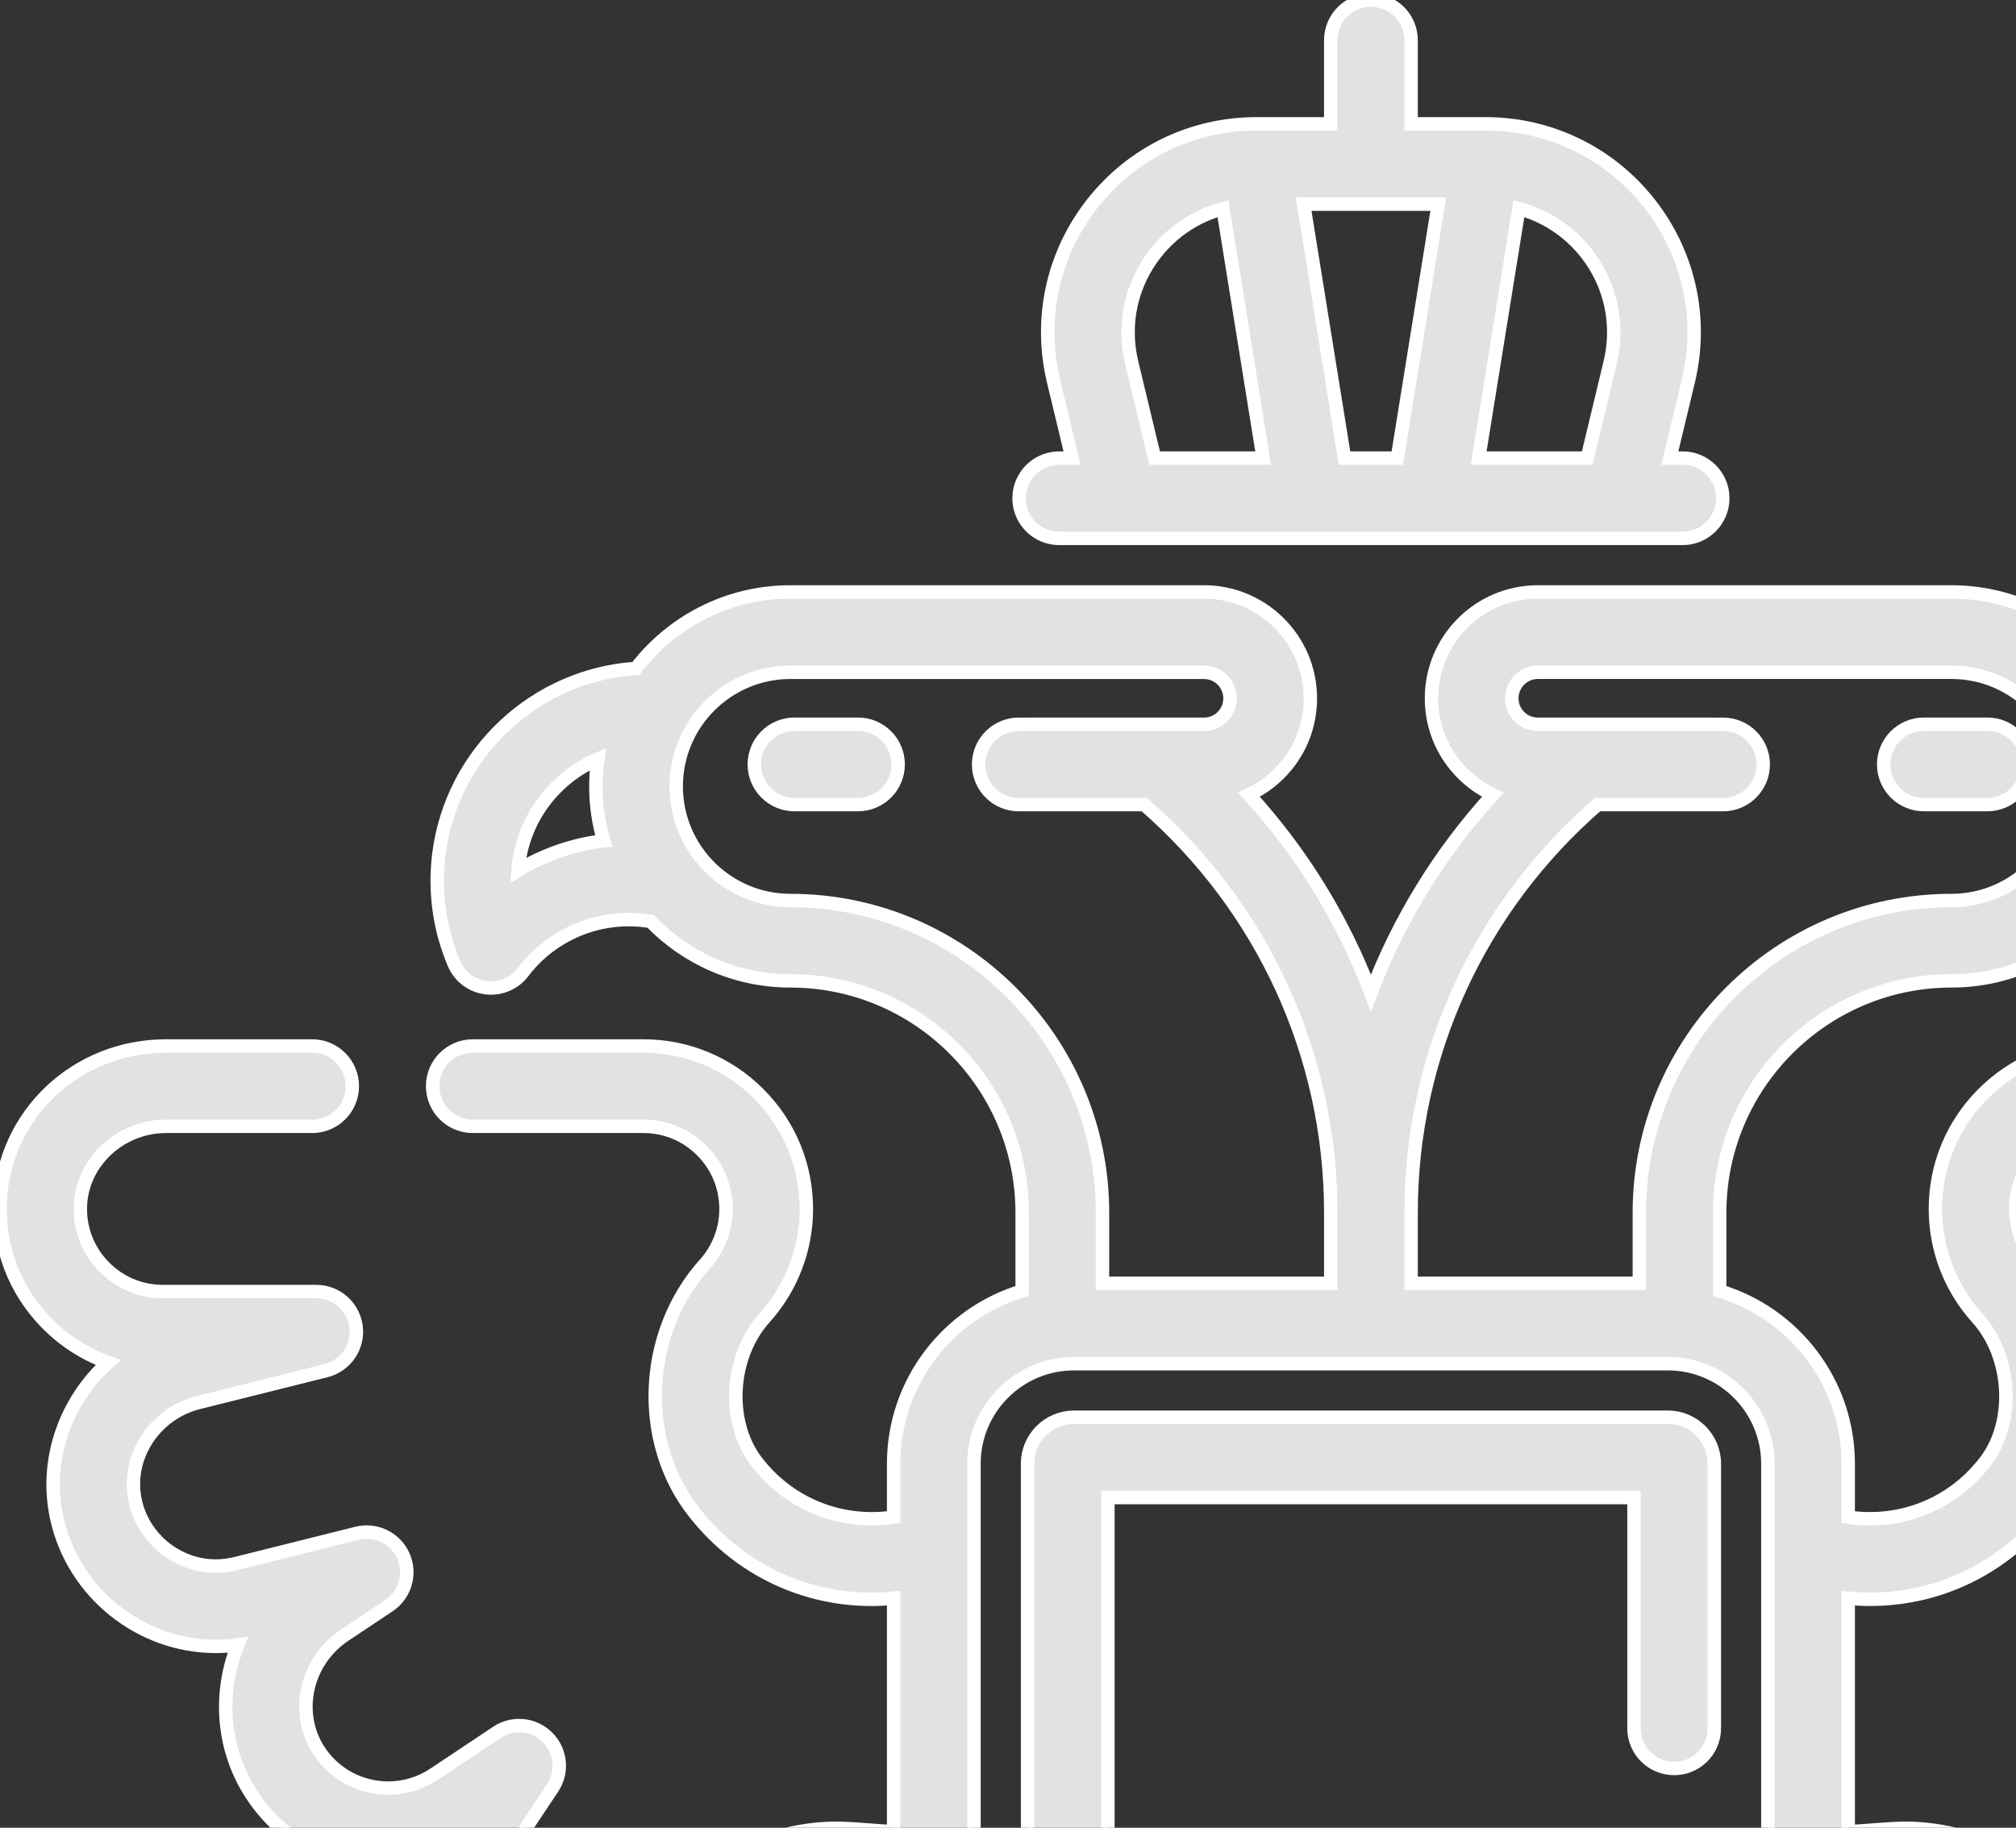 <svg width="75" height="68" viewBox="0 0 75 68" fill="none" xmlns="http://www.w3.org/2000/svg">
<rect x="0" y="0" width="75" height="68" fill="#333333" stroke="none"/>
<g clip-path="url(#clip0_235_5564)">
<path d="M31.919 26.945H29.557C28.732 26.945 28.062 27.614 28.062 28.439C28.062 29.265 28.732 29.934 29.557 29.934H31.919C32.744 29.934 33.413 29.265 33.413 28.439C33.413 27.614 32.744 26.945 31.919 26.945Z" fill="#E2E2E2" stroke="white" stroke-width="0.5"/>
<path d="M71.572 29.934H73.935C74.76 29.934 75.429 29.265 75.429 28.439C75.429 27.614 74.76 26.945 73.935 26.945H71.572C70.747 26.945 70.078 27.614 70.078 28.439C70.078 29.265 70.747 29.934 71.572 29.934Z" fill="#E2E2E2" stroke="white" stroke-width="0.5"/>
<path d="M101.996 44.759C101.879 41.537 99.112 38.916 95.828 38.916H78.064C76.446 38.916 74.924 39.547 73.778 40.693C72.633 41.838 72.002 43.36 72.002 44.978C72.002 46.478 72.555 47.918 73.558 49.031C74.866 50.486 74.988 52.949 73.828 54.418C73.803 54.447 73.779 54.476 73.755 54.507C72.526 56.02 70.644 56.724 68.757 56.446V54.458C68.757 51.428 66.738 48.862 63.976 48.031V45.118C63.976 40.361 67.844 36.492 72.6 36.492C74.64 36.492 76.485 35.641 77.801 34.278C77.854 34.269 77.913 34.261 77.979 34.252C79.724 34.033 81.464 34.767 82.524 36.166C82.809 36.542 83.251 36.758 83.715 36.758C83.776 36.758 83.837 36.754 83.898 36.747C84.427 36.681 84.881 36.34 85.09 35.849C85.632 34.575 85.828 33.168 85.654 31.78C85.178 28.01 82.085 25.128 78.347 24.87C77.024 23.142 74.94 22.023 72.599 22.023H57.211C55.029 22.023 53.255 23.798 53.255 25.98C53.255 27.036 53.666 28.03 54.413 28.777C54.745 29.109 55.125 29.374 55.538 29.567C53.559 31.734 52.027 34.237 51.001 36.943C49.976 34.237 48.444 31.734 46.464 29.567C46.877 29.374 47.258 29.109 47.59 28.777C48.337 28.03 48.748 27.037 48.748 25.98C48.748 23.798 46.973 22.023 44.792 22.023H29.403C27.063 22.023 24.98 23.141 23.657 24.869C19.909 25.117 16.804 28.003 16.327 31.781C16.154 33.168 16.349 34.575 16.891 35.849C17.1 36.34 17.554 36.682 18.083 36.747C18.144 36.754 18.205 36.758 18.266 36.758C18.73 36.758 19.172 36.542 19.457 36.166C20.517 34.767 22.259 34.033 23.999 34.252C24.078 34.262 24.146 34.272 24.206 34.282C25.522 35.643 27.365 36.492 29.403 36.492C34.158 36.492 38.027 40.361 38.027 45.117V48.03C35.265 48.861 33.246 51.426 33.246 54.456V56.446C31.356 56.725 29.472 56.02 28.244 54.506C28.22 54.476 28.197 54.448 28.173 54.419C27.012 52.95 27.133 50.486 28.44 49.032C29.445 47.918 29.998 46.478 29.998 44.978C29.998 43.36 29.367 41.838 28.221 40.692C27.076 39.547 25.554 38.916 23.936 38.916H17.589C16.764 38.916 16.095 39.585 16.095 40.41C16.095 41.236 16.764 41.904 17.589 41.904H23.936C24.756 41.904 25.528 42.224 26.109 42.806C26.69 43.387 27.01 44.158 27.01 44.978C27.01 45.738 26.73 46.467 26.22 47.033C23.914 49.597 23.75 53.664 25.846 56.292C25.852 56.301 25.86 56.311 25.867 56.319L25.889 56.346C25.896 56.355 25.904 56.364 25.911 56.373C27.546 58.398 29.929 59.502 32.421 59.502C32.695 59.502 32.97 59.487 33.246 59.46V68.144C32.56 68.119 31.838 68.028 31.125 68.021C28.617 68.021 26.247 69.233 24.785 71.263C24.775 71.278 24.764 71.293 24.755 71.308C24.183 72.165 23.226 72.676 22.193 72.676C21.58 72.676 20.987 72.494 20.477 72.149C19.08 71.207 18.734 69.255 19.705 67.798L20.555 66.523C20.951 65.93 20.873 65.141 20.369 64.638C19.866 64.134 19.077 64.055 18.484 64.451L16.145 66.01C15.636 66.348 15.048 66.526 14.444 66.526C13.397 66.526 12.432 66.004 11.861 65.128C10.948 63.724 11.378 61.8 12.82 60.837L14.47 59.737C15.074 59.334 15.301 58.555 15.007 57.89C14.713 57.225 13.984 56.869 13.278 57.045L8.782 58.17C8.531 58.232 8.277 58.264 8.029 58.264C6.604 58.264 5.344 57.25 5.033 55.853C4.675 54.243 5.73 52.596 7.386 52.181L12.127 50.996C12.859 50.812 13.34 50.112 13.247 49.364C13.155 48.615 12.519 48.052 11.765 48.052H6.063C5.221 48.052 4.435 47.718 3.85 47.112C3.266 46.507 2.961 45.709 2.99 44.867C3.049 43.234 4.477 41.905 6.173 41.905H11.613C12.438 41.905 13.107 41.236 13.107 40.41C13.107 39.585 12.438 38.916 11.613 38.916H6.173C2.832 38.916 0.123 41.483 0.004 44.76C-0.055 46.421 0.548 47.994 1.7 49.188C2.362 49.873 3.153 50.381 4.021 50.69C2.435 52.122 1.632 54.327 2.116 56.502C2.728 59.254 5.215 61.252 8.029 61.252C8.301 61.252 8.574 61.233 8.848 61.195C8.129 62.979 8.25 65.058 9.357 66.758C10.481 68.484 12.383 69.515 14.444 69.515C15.035 69.515 15.618 69.429 16.177 69.261C16.064 71.335 16.992 73.402 18.804 74.625C19.808 75.305 20.98 75.664 22.193 75.664C24.217 75.664 26.095 74.665 27.224 72.991C28.127 71.749 29.584 71.009 31.125 71.009C31.84 71.03 32.565 71.112 33.246 71.136V71.426C33.246 71.867 33.277 72.302 33.331 72.731C29.935 73.637 27.469 76.722 27.469 80.384V85.549C27.469 87.819 29.086 89.739 31.204 90.147V91.229L25.294 92.705C24.233 91.451 22.667 90.707 20.983 90.707C20.463 90.707 19.955 90.778 19.467 90.913L15.133 83.679C15.655 82.997 15.969 82.148 15.969 81.225C15.969 78.992 14.153 77.176 11.92 77.176C9.688 77.176 7.871 78.992 7.871 81.225C7.871 83.458 9.688 85.274 11.92 85.274C12.142 85.274 12.359 85.251 12.571 85.217L16.904 92.449C15.894 93.507 15.337 94.887 15.337 96.352C15.337 97.859 15.924 99.276 16.99 100.345C18.056 101.411 19.474 101.998 20.983 101.998C21.626 101.998 22.259 101.889 22.865 101.674C23.291 101.522 23.696 101.321 24.072 101.074C24.217 101.055 24.361 101.027 24.502 100.991L36.076 98.101C37.828 97.666 39.051 96.1 39.051 94.295V90.15C39.954 89.983 40.786 89.551 41.45 88.887C42.313 88.021 42.788 86.872 42.788 85.651V81.694C43.105 81.722 43.425 81.738 43.747 81.738C44.248 81.738 44.736 81.803 45.202 81.924L40.965 95.965C40.831 96.408 40.764 96.865 40.764 97.323C40.764 99.901 42.864 101.998 45.445 101.998C46.672 101.998 47.833 101.527 48.713 100.67L51.001 98.439L53.29 100.671C54.154 101.518 55.35 102.002 56.557 101.998C58.052 101.998 59.422 101.31 60.314 100.109C61.206 98.907 61.47 97.397 61.038 95.965L56.8 81.923C57.266 81.802 57.752 81.738 58.252 81.738C58.733 81.737 59.209 81.704 59.677 81.642V85.651C59.677 86.872 60.152 88.021 61.017 88.889C61.68 89.552 62.511 89.983 63.414 90.15V94.295C63.414 96.101 64.637 97.666 66.387 98.101L77.501 100.877C78.472 101.602 79.656 101.998 80.873 101.998C82.382 101.998 83.8 101.411 84.867 100.344C85.575 99.635 86.069 98.771 86.323 97.83C88.09 97.718 89.737 96.978 91 95.716C92.375 94.34 93.132 92.513 93.132 90.569C93.132 88.624 92.375 86.796 91.001 85.424C89.986 84.408 88.723 83.73 87.348 83.444V81.724H88.342C89.167 81.724 89.836 81.055 89.836 80.229C89.836 79.404 89.167 78.735 88.342 78.735H87.348V77.666C87.348 76.841 86.679 76.172 85.854 76.172C85.029 76.172 84.36 76.841 84.36 77.666V78.735H83.366C82.541 78.735 81.872 79.404 81.872 80.229C81.872 81.055 82.54 81.724 83.366 81.724H84.36V83.445C81.061 84.136 78.576 87.068 78.576 90.57C78.576 90.777 78.587 90.983 78.605 91.188C77.874 91.51 77.215 91.984 76.676 92.583L71.261 91.23V90.148C73.379 89.74 74.998 87.82 74.998 85.55V80.384C74.998 76.567 72.285 73.371 68.685 72.625C68.731 72.228 68.757 71.827 68.757 71.421V71.137C69.437 71.113 70.159 71.031 70.874 71.009C72.416 71.009 73.873 71.75 74.776 72.991C75.905 74.666 77.783 75.665 79.807 75.665C81.02 75.665 82.192 75.305 83.195 74.626C85.008 73.403 85.936 71.336 85.823 69.261C86.382 69.429 86.965 69.515 87.556 69.515C89.617 69.515 91.519 68.485 92.643 66.759C93.75 65.058 93.872 62.98 93.153 61.196C93.425 61.234 93.699 61.252 93.971 61.252C96.785 61.252 99.272 59.255 99.884 56.503C100.368 54.328 99.565 52.123 97.979 50.691C98.847 50.382 99.638 49.873 100.3 49.188C101.452 47.994 102.055 46.421 101.996 44.759ZM82.689 32.153C82.699 32.23 82.707 32.307 82.713 32.384C81.75 31.799 80.668 31.423 79.543 31.286C79.732 30.641 79.835 29.961 79.835 29.257C79.835 28.916 79.81 28.581 79.764 28.253C81.314 28.931 82.466 30.383 82.689 32.153ZM59.435 29.935H64.102C64.927 29.935 65.596 29.266 65.596 28.441C65.596 27.616 64.928 26.947 64.102 26.947L57.211 26.946C56.951 26.946 56.708 26.846 56.526 26.664C56.343 26.481 56.243 26.238 56.243 25.98C56.243 25.446 56.677 25.011 57.211 25.011H72.6C74.942 25.011 76.847 26.916 76.847 29.256C76.847 31.598 74.942 33.504 72.6 33.504C66.197 33.504 60.988 38.714 60.988 45.117V47.746H52.496V45.117C52.496 39.273 55.018 33.77 59.435 29.935ZM19.269 32.384C19.275 32.307 19.283 32.231 19.293 32.154C19.517 30.375 20.679 28.917 22.241 28.243C22.194 28.574 22.168 28.913 22.168 29.257C22.168 29.96 22.271 30.64 22.459 31.283C21.327 31.418 20.238 31.795 19.269 32.384ZM29.403 33.504C27.062 33.504 25.156 31.599 25.156 29.257C25.156 26.916 27.062 25.012 29.403 25.012H44.792C45.326 25.012 45.76 25.446 45.76 25.98C45.76 26.238 45.66 26.482 45.477 26.664C45.295 26.846 45.052 26.946 44.792 26.946L37.901 26.947C37.076 26.947 36.407 27.616 36.407 28.441C36.407 29.266 37.076 29.935 37.901 29.935H42.568C46.985 33.77 49.508 39.273 49.508 45.118V47.746H41.015V45.118C41.015 38.714 35.806 33.504 29.403 33.504ZM10.86 81.225C10.86 80.64 11.335 80.165 11.92 80.165C12.505 80.165 12.981 80.641 12.981 81.225C12.981 81.81 12.505 82.286 11.92 82.286C11.335 82.286 10.86 81.81 10.86 81.225ZM35.354 95.202L23.774 98.093C23.7 98.112 23.625 98.121 23.545 98.121C23.21 98.121 22.885 98.234 22.622 98.44C22.392 98.62 22.137 98.761 21.864 98.859C21.581 98.959 21.285 99.01 20.983 99.01C20.272 99.01 19.604 98.734 19.104 98.234C18.602 97.73 18.325 97.062 18.325 96.352C18.325 95.643 18.602 94.975 19.103 94.472C19.604 93.971 20.272 93.695 20.983 93.695C21.968 93.695 22.867 94.236 23.331 95.108C23.653 95.714 24.347 96.022 25.012 95.856L33.06 93.846C33.725 93.68 34.192 93.082 34.192 92.396V89.692C34.527 89.513 34.843 89.295 35.13 89.033C35.41 89.289 35.725 89.508 36.063 89.689V94.295C36.063 94.725 35.772 95.098 35.354 95.202ZM39.8 85.651C39.8 86.075 39.634 86.476 39.335 86.776C39.035 87.076 38.636 87.24 38.21 87.24C37.335 87.24 36.623 86.527 36.623 85.651C36.623 84.826 35.954 84.157 35.129 84.157C34.303 84.157 33.634 84.826 33.634 85.651C33.634 86.08 33.466 86.483 33.159 86.784C32.852 87.086 32.45 87.248 32.015 87.241C31.156 87.225 30.457 86.466 30.457 85.549V80.384C30.457 78.093 32.006 76.165 34.134 75.609C34.656 76.776 35.399 77.846 36.346 78.765C37.349 79.739 38.522 80.489 39.8 80.993V85.651ZM57.915 98.327C57.593 98.761 57.098 99.01 56.557 99.01C56.123 99.011 55.687 98.836 55.375 98.53L52.045 95.283C51.465 94.717 50.539 94.717 49.959 95.283L46.629 98.529C46.31 98.839 45.89 99.01 45.446 99.01C44.512 99.01 43.752 98.253 43.752 97.323C43.752 97.157 43.777 96.99 43.826 96.828L47.859 83.464C48.56 84.178 49.083 85.078 49.338 86.104C49.529 86.871 50.213 87.407 51.002 87.407C51.79 87.407 52.473 86.872 52.665 86.104C52.92 85.078 53.443 84.178 54.144 83.463L58.177 96.828C58.333 97.346 58.238 97.892 57.915 98.327ZM58.25 78.749C55.273 78.751 52.59 80.243 51.002 82.598C49.413 80.243 46.728 78.751 43.749 78.749C39.535 78.748 36.234 75.531 36.234 71.427V54.456C36.234 52.404 37.904 50.735 39.956 50.735H62.046C64.099 50.735 65.769 52.405 65.769 54.458V71.421C65.769 75.527 62.466 78.746 58.25 78.749ZM85.853 86.278C87 86.278 88.077 86.725 88.888 87.537C89.698 88.346 90.144 89.423 90.144 90.569C90.144 91.715 89.698 92.792 88.886 93.603C88.186 94.304 87.284 94.731 86.311 94.833C86.054 93.908 85.563 93.059 84.866 92.359C83.966 91.46 82.815 90.903 81.571 90.751C81.568 90.69 81.564 90.63 81.564 90.569C81.564 88.203 83.488 86.278 85.853 86.278ZM76.921 95.724C77.567 95.886 78.242 95.6 78.576 95.023C79.05 94.204 79.93 93.695 80.873 93.695C81.584 93.695 82.251 93.971 82.751 94.471C83.254 94.975 83.53 95.643 83.53 96.352C83.53 97.062 83.254 97.73 82.753 98.232C82.251 98.734 81.584 99.01 80.873 99.01C80.233 99.01 79.637 98.789 79.15 98.371C78.974 98.22 78.765 98.113 78.54 98.056L67.109 95.201C66.693 95.098 66.403 94.725 66.403 94.295V89.689C66.741 89.509 67.055 89.29 67.337 89.033C67.623 89.295 67.939 89.513 68.273 89.691V92.396C68.273 93.082 68.74 93.679 69.405 93.846L76.921 95.724ZM72.01 80.384V85.549C72.01 86.466 71.31 87.225 70.452 87.241C70.023 87.246 69.614 87.087 69.308 86.785C69.001 86.484 68.833 86.081 68.833 85.651C68.833 84.826 68.164 84.157 67.338 84.157C66.513 84.157 65.844 84.826 65.844 85.651C65.844 86.528 65.131 87.241 64.255 87.241C63.829 87.241 63.429 87.076 63.132 86.778C62.831 86.476 62.665 86.075 62.665 85.651V80.795C63.764 80.3 64.776 79.617 65.657 78.762C66.627 77.82 67.384 76.72 67.908 75.519C70.234 75.917 72.01 77.946 72.01 80.384ZM98.15 47.112C97.565 47.718 96.779 48.052 95.937 48.052H90.236C89.481 48.052 88.845 48.615 88.753 49.364C88.661 50.112 89.141 50.812 89.873 50.996L94.614 52.181C96.27 52.596 97.326 54.243 96.967 55.854C96.656 57.25 95.397 58.264 93.971 58.264C93.723 58.264 93.47 58.232 93.222 58.171L88.722 57.045C88.017 56.869 87.287 57.226 86.993 57.89C86.699 58.555 86.926 59.335 87.531 59.738L89.18 60.837C90.622 61.8 91.053 63.725 90.139 65.128C89.569 66.004 88.603 66.527 87.556 66.527C86.953 66.527 86.365 66.348 85.857 66.01L83.517 64.451C82.923 64.055 82.134 64.134 81.631 64.638C81.128 65.141 81.05 65.931 81.445 66.523L82.295 67.797C83.266 69.255 82.92 71.207 81.522 72.15C81.013 72.494 80.42 72.676 79.807 72.676C78.775 72.676 77.817 72.165 77.245 71.308C77.235 71.293 77.225 71.278 77.215 71.263C75.753 69.233 73.383 68.021 70.874 68.021C70.161 68.029 69.442 68.119 68.757 68.144V59.461C71.539 59.731 74.274 58.62 76.089 56.374C76.097 56.364 76.104 56.355 76.112 56.344L76.132 56.32C76.139 56.311 76.147 56.302 76.154 56.293C78.25 53.665 78.086 49.597 75.779 47.032C75.27 46.467 74.99 45.738 74.99 44.978C74.99 44.158 75.31 43.387 75.891 42.806C76.472 42.224 77.244 41.904 78.064 41.904H95.828C97.523 41.904 98.951 43.233 99.01 44.866C99.04 45.709 98.734 46.507 98.15 47.112Z" fill="#E2E2E2" stroke="white" stroke-width="0.5"/>
<path d="M63.777 70.277C63.777 69.452 63.108 68.783 62.283 68.783C61.458 68.783 60.789 69.452 60.789 70.277V71.421C60.789 72.736 59.672 73.768 58.247 73.769C55.658 73.769 53.173 74.479 51.002 75.832C48.829 74.479 46.344 73.769 43.754 73.769C42.307 73.768 41.216 72.761 41.216 71.426V55.715H60.789V64.301C60.789 65.126 61.457 65.795 62.283 65.795C63.108 65.795 63.777 65.126 63.777 64.301V54.458C63.777 53.503 63.001 52.727 62.048 52.727H39.956C39.003 52.727 38.228 53.502 38.228 54.456V71.426C38.228 74.413 40.654 76.754 43.753 76.757C46.063 76.757 48.263 77.478 50.117 78.84C50.38 79.033 50.691 79.13 51.002 79.13C51.313 79.13 51.623 79.033 51.886 78.84C53.74 77.478 55.94 76.757 58.248 76.757C61.349 76.754 63.777 74.41 63.777 71.421V70.277H63.777Z" fill="#E2E2E2" stroke="white" stroke-width="0.5"/>
<path d="M39.406 20.031H62.597C63.422 20.031 64.091 19.362 64.091 18.537C64.091 17.712 63.422 17.043 62.597 17.043H62.122L62.809 14.182C63.367 11.856 62.838 9.444 61.357 7.564C59.875 5.685 57.653 4.607 55.261 4.607H52.496V1.496C52.496 0.671 51.827 0.002 51.002 0.002C50.176 0.002 49.507 0.671 49.507 1.496V4.607H46.743C44.35 4.607 42.128 5.685 40.647 7.564C39.165 9.444 38.636 11.856 39.195 14.183L39.882 17.043H39.406C38.581 17.043 37.912 17.712 37.912 18.538C37.912 19.363 38.581 20.031 39.406 20.031ZM53.507 7.595L51.984 17.043H50.019L48.497 7.595H53.507ZM59.01 9.414C59.921 10.57 60.247 12.054 59.903 13.485L59.048 17.043H55.011L56.507 7.761C57.487 8.023 58.363 8.594 59.01 9.414ZM42.1 13.485C41.757 12.054 42.082 10.57 42.993 9.414C43.64 8.594 44.517 8.023 45.497 7.761L46.992 17.043H42.955L42.1 13.485Z" fill="#E2E2E2" stroke="white" stroke-width="0.5"/>
</g>
<defs>
<clipPath id="clip0_235_5564">
<rect width="75" height="68" fill="white"/>
</clipPath>
</defs>
</svg>
